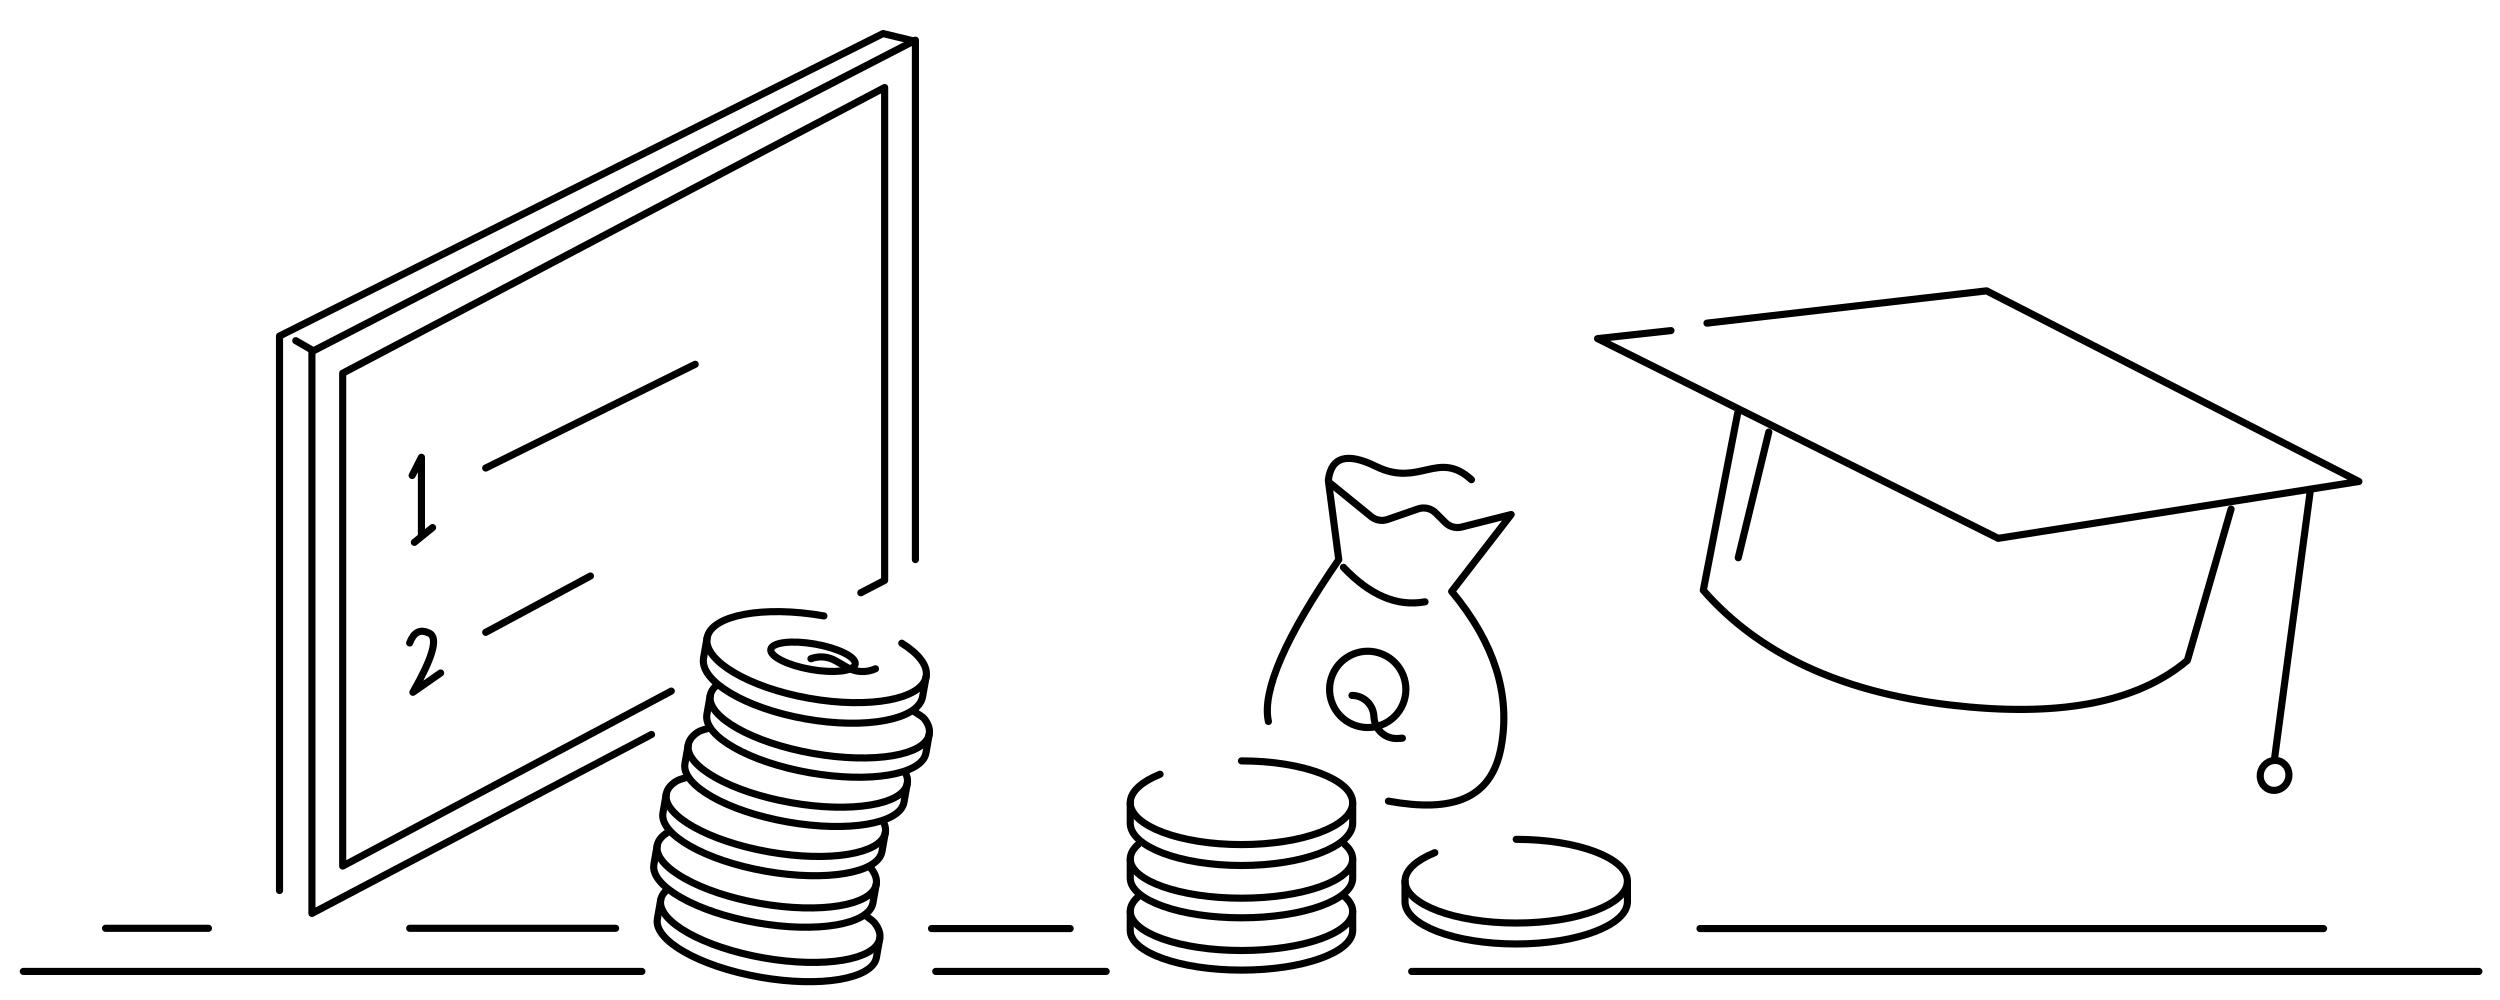 
<svg width="350px" height="140px" viewBox="0 0 350 140" version="1.1" xmlns="http://www.w3.org/2000/svg"   stroke="#000000" stroke-width="1" fill="none" fill-rule="evenodd" stroke-linecap="round" stroke-linejoin="round">
    <path d="M114.329,97.857 C122.927,97.857 129.898,95.234 129.898,91.999 C129.898,88.763 122.927,86.141 114.329,86.141 C105.73,86.141 98.759,88.763 98.759,91.999 C98.759,93.54 100.341,94.943 102.928,95.989" id="Oval-Copy-3" transform="translate(114.329, 91.999) scale(-1, -1) rotate(10) translate(-114.329, -91.999) "></path>
    <g class="q" transform="translate(115.066, 92.767) rotate(-10) translate(-115.066, -92.767) translate(107.066, 87.767)">
        <ellipse id="Oval-Copy-3" transform="translate(6.916, 3.977) rotate(20) translate(-6.916, -3.977) " cx="6.916" cy="3.977" rx="6" ry="1.8"></ellipse>
        <path d="M9.189,1.44 L9.189,1.44 C10.341,2.239 11.038,3.542 11.063,4.944 L11.096,6.786 C11.118,8.003 11.68,9.148 12.629,9.909" id="Path-9" transform="translate(10.909, 5.675) rotate(131) translate(-10.909, -5.675) "></path>
    </g>
    <path d="M129.135,100.665 C129.135,100.966 129.135,100.027 129.135,97.848 C129.135,94.581 122.164,91.932 113.566,91.932 C104.967,91.932 97.996,94.581 97.996,97.848 C97.996,98.886 97.996,99.825 97.996,100.665" id="Oval-Copy-13" transform="translate(113.566, 96.326) scale(-1, -1) rotate(10) translate(-113.566, -96.326) "></path>
    <path d="M129.552,104.221 C129.908,103.76 130.099,103.274 130.099,102.773 C130.099,99.74 123.128,97.281 114.529,97.281 C105.93,97.281 98.959,99.74 98.959,102.773 C98.959,103.479 99.337,104.155 100.026,104.775 C100.196,104.928 100.734,105.183 101.64,105.541" id="Oval-Copy-3" transform="translate(114.529, 101.411) scale(-1, -1) rotate(10) translate(-114.529, -101.411) "></path>
    <path d="M129.62,108.194 C129.62,108.476 129.62,107.596 129.62,105.553 C129.62,102.49 122.649,100.007 114.05,100.007 C105.451,100.007 98.481,102.49 98.481,105.553 C98.481,106.526 98.481,107.406 98.481,108.194" id="Oval-Copy-13" transform="translate(114.05, 104.126) scale(-1, -1) rotate(10) translate(-114.05, -104.126) "></path>
    <path d="M124.489,112.435 C125.251,112.069 125.727,111.804 125.916,111.638 C126.634,111.006 127.029,110.316 127.029,109.594 C127.029,106.561 120.059,104.102 111.46,104.102 C102.861,104.102 95.89,106.561 95.89,109.594 C95.89,110.021 96.028,110.436 96.289,110.835" id="Oval-Copy-3" transform="translate(111.46, 108.268) scale(-1, -1) rotate(10) translate(-111.46, -108.268) "></path>
    <path d="M126.544,115.087 C126.544,115.369 126.544,114.489 126.544,112.447 C126.544,109.384 119.574,106.9 110.975,106.9 C102.376,106.9 95.405,109.384 95.405,112.447 C95.405,113.42 95.405,114.3 95.405,115.087" id="Oval-Copy-13" transform="translate(110.975, 111.019) scale(-1, -1) rotate(10) translate(-110.975, -111.019) "></path>
    <path d="M121.413,119.328 C122.176,118.963 122.652,118.697 122.841,118.531 C123.559,117.899 123.954,117.21 123.954,116.488 C123.954,113.454 116.983,110.995 108.384,110.995 C99.785,110.995 92.815,113.454 92.815,116.488 C92.815,116.914 92.953,117.329 93.214,117.728" id="Oval-Copy-3" transform="translate(108.384, 115.162) scale(-1, -1) rotate(10) translate(-108.384, -115.162) "></path>
    <path d="M123.469,121.981 C123.469,122.263 123.469,121.383 123.469,119.34 C123.469,116.277 116.498,113.794 107.899,113.794 C99.3,113.794 92.33,116.277 92.33,119.34 C92.33,120.313 92.33,121.193 92.33,121.981" id="Oval-Copy-13" transform="translate(107.899, 117.913) scale(-1, -1) rotate(10) translate(-107.899, -117.913) "></path>
    <path d="M120.631,134.163 C121.393,133.798 121.869,133.532 122.058,133.366 C122.776,132.734 123.171,132.045 123.171,131.322 C123.171,128.289 116.2,125.83 107.602,125.83 C99.003,125.83 92.032,128.289 92.032,131.322 C92.032,131.749 92.17,132.164 92.431,132.563" id="Oval-Copy-3" transform="translate(107.602, 129.997) scale(1, -1) rotate(-10) translate(-107.602, -129.997) "></path>
    <path d="M122.686,136.815 C122.686,137.097 122.686,136.217 122.686,134.175 C122.686,131.112 115.715,128.629 107.117,128.629 C98.518,128.629 91.547,131.112 91.547,134.175 C91.547,135.148 91.547,136.028 91.547,136.815" id="Oval-Copy-13" transform="translate(107.117, 132.748) scale(1, -1) rotate(-10) translate(-107.117, -132.748) "></path>
    <path d="M121.5,126.534 C122.218,125.902 122.613,125.213 122.613,124.49 C122.613,121.457 115.642,118.998 107.044,118.998 C98.445,118.998 91.474,121.457 91.474,124.49 C91.474,125.197 91.852,125.872 92.54,126.492" id="Oval-Copy-3" transform="translate(107.044, 122.766) scale(-1, -1) rotate(10) translate(-107.044, -122.766) "></path>
    <path d="M122.197,129.192 C122.197,129.474 122.197,128.594 122.197,126.552 C122.197,123.489 115.227,121.005 106.628,121.005 C98.029,121.005 91.058,123.489 91.058,126.552 C91.058,127.525 91.058,128.405 91.058,129.192" id="Oval-Copy-13" transform="translate(106.628, 125.124) scale(-1, -1) rotate(10) translate(-106.628, -125.124) "></path>
    <path d="M212.272,129.225 C220.871,129.225 227.841,126.602 227.841,123.367 C227.841,120.132 220.871,117.509 212.272,117.509 C203.673,117.509 196.702,120.132 196.702,123.367 C196.702,124.908 198.284,126.311 200.871,127.357" id="Oval-Copy-3" transform="translate(212.272, 123.367) scale(1, -1) translate(-212.272, -123.367) "></path>
    <path d="M227.841,132.1 C227.841,132.4 227.841,131.462 227.841,129.283 C227.841,126.016 220.871,123.367 212.272,123.367 C203.673,123.367 196.702,126.016 196.702,129.283 C196.702,130.321 196.702,131.26 196.702,132.1" id="Oval-Copy-13" transform="translate(212.272, 127.761) scale(1, -1) translate(-212.272, -127.761) "></path>
    <path d="M173.806,118.241 C182.404,118.241 189.375,115.618 189.375,112.383 C189.375,109.147 182.404,106.525 173.806,106.525 C165.207,106.525 158.236,109.147 158.236,112.383 C158.236,113.924 159.818,115.327 162.405,116.372" id="Oval-Copy-3" transform="translate(173.806, 112.383) scale(1, -1) translate(-173.806, -112.383) "></path>
    <path d="M189.375,121.115 C189.375,121.416 189.375,120.477 189.375,118.299 C189.375,115.032 182.404,112.383 173.806,112.383 C165.207,112.383 158.236,115.032 158.236,118.299 C158.236,119.337 158.236,120.276 158.236,121.115" id="Oval-Copy-13" transform="translate(173.806, 116.776) scale(1, -1) translate(-173.806, -116.776) "></path>
    <path d="M188.262,125.747 C188.98,125.115 189.375,124.426 189.375,123.703 C189.375,120.67 182.404,118.211 173.806,118.211 C165.207,118.211 158.236,120.67 158.236,123.703 C158.236,124.41 158.614,125.085 159.303,125.705" id="Oval-Copy-3" transform="translate(173.806, 121.979) scale(1, -1) translate(-173.806, -121.979) "></path>
    <path d="M189.375,128.442 C189.375,128.724 189.375,127.844 189.375,125.801 C189.375,122.738 182.404,120.255 173.806,120.255 C165.207,120.255 158.236,122.738 158.236,125.801 C158.236,126.774 158.236,127.654 158.236,128.442" id="Oval-Copy-13" transform="translate(173.806, 124.374) scale(1, -1) translate(-173.806, -124.374) "></path>
    <path d="M199.29,112.038 C208.356,111.607 213.247,108.567 212.965,101.23 C212.675,93.714 208.791,87.118 201.313,81.44 L207.007,69.074 L200.645,72.342 C199.894,72.728 198.996,72.69 198.279,72.244 L196.667,71.24 C195.888,70.755 194.901,70.756 194.123,71.244 L190.301,73.641 C189.597,74.082 188.715,74.128 187.969,73.762 L181.065,70.374 L184.908,80.664 C180.049,92.906 178.549,101 180.407,104.948" id="Path-6" transform="translate(196.306, 90.556) rotate(13) translate(-196.306, -90.556) "></path>
    <g class="q" transform="translate(192.292, 97.573) rotate(23) translate(-192.292, -97.573) translate(185.792, 91.573)">
        <circle id="Oval-Copy-3" cx="5.34" cy="5.34" r="5.34"></circle>
        <path d="M7.425,4.03 L7.87,4.448 C9.131,5.633 9.206,7.611 8.038,8.888 L7.843,9.103 C6.763,10.284 6.768,12.095 7.855,13.27" id="Path-9" transform="translate(7.952, 8.65) rotate(110) translate(-7.952, -8.65) "></path>
    </g>
    <path d="M187.595,80.762 C192.094,83.753 196.166,84.465 199.81,82.898" id="Path-7" transform="translate(193.702, 82.234) rotate(13) translate(-193.702, -82.234) "></path>
    <path d="M186.338,69.502 C185.977,66.204 188.002,65.073 192.412,66.108 C199.026,67.661 200.304,61.793 205.842,64.914" id="Path-7-Copy" transform="translate(196.07, 66.743) rotate(13) translate(-196.07, -66.743) "></path>
    <path d="M188.262,133.07 C188.98,132.438 189.375,131.748 189.375,131.026 C189.375,127.993 182.404,125.534 173.806,125.534 C165.207,125.534 158.236,127.993 158.236,131.026 C158.236,131.733 158.614,132.408 159.303,133.028" id="Oval-Copy-3" transform="translate(173.806, 129.302) scale(1, -1) translate(-173.806, -129.302) "></path>
    <path d="M189.375,135.764 C189.375,136.046 189.375,135.166 189.375,133.124 C189.375,130.061 182.404,127.578 173.806,127.578 C165.207,127.578 158.236,130.061 158.236,133.124 C158.236,134.097 158.236,134.977 158.236,135.764" id="Oval-Copy-13" transform="translate(173.806, 131.697) scale(1, -1) translate(-173.806, -131.697) "></path>
    <path id="Path-7-Copy-19" transform="translate(276.98, 57.333) rotate(20) translate(-276.98, -57.333) " d="M232.748 61.674 223.48 66.243 285.748 73.333 330.48 48.584 272.363 41.333 237.134 58.966"></path>
    <path d="M237.843,69.394 L241.8,94.351 C252.116,100.046 264.724,101.148 279.626,97.658 C294.527,94.168 304.266,88.415 308.843,80.397 L307.348,58.397" id="Path-7-Copy-20" transform="translate(273.343, 79.022) rotate(20) translate(-273.343, -79.022) "></path>
    <path d="M244.494,60.285 L246.494,78.285" id="Path-7-Copy-21" transform="translate(245.494, 69.285) rotate(20) translate(-245.494, -69.285) "></path>
    <path d="M316.837,68.93 L325.017,106.15" id="Path-7-Copy-22" transform="translate(320.927, 87.54) rotate(20) translate(-320.927, -87.54) "></path>
    <ellipse id="Oval-Copy-3" transform="translate(318.442, 108.557) rotate(20) translate(-318.442, -108.557) " cx="318.442" cy="108.557" rx="2" ry="2.113"></ellipse>
    <path id="Path-7-Copy-19" d="M93.979 96.753 47.977 121.251 47.977 52.25 123.851 12.25 123.851 81.251 120.514 82.986"></path>
    <path id="Path-7-Copy-21" d="M57.703 66.57 59 64.019 59 75"></path>
    <path d="M60.561,73.859 L58.01,75.93 L60.561,73.859 Z" id="Path-7-Copy-24"></path>
    <path d="M57.353,90.017 C57.918,88.488 58.836,88.03 60.107,88.645 C61.378,89.26 60.612,92.019 57.808,96.92 L61.684,94.216" id="Path-7-Copy-21"></path>
    <path d="M97.328,51 L68,65.526 L97.328,51 Z" id="Path-7-Copy-26"></path>
    <path d="M82.664,80.642 L68,88.526 L82.664,80.642 Z" id="Path-7-Copy-27"></path>
    <path d="M43.856,49.106 L41.406,47.694 L43.856,49.106 Z" id="Path-7-Copy-28"></path>
    <path id="Path-7-Copy-29" d="M127.818 5.71 123.629 4.697 39.132 47.043 39.132 124.672"></path>
    <path id="Path-7-Copy-23" d="M91.213 102.826 43.67 127.877 43.67 49.222 128.158 5.625 128.158 78.34"></path>
    <path d="M57.36,129.961 L86.184,129.961" id="Path-7-Copy-21"></path>
    <path d="M130.412,130 L149.824,130" id="Path-7-Copy-30"></path>
    <path d="M238,130 L325.299,130" id="Path-7-Copy-31"></path>
    <path d="M197.635,136 L347.046,136" id="Path-7-Copy-32"></path>
    <path d="M131,136 L154.86,136" id="Path-7-Copy-33"></path>
    <path d="M3.266,136 L89.86,136" id="Path-7-Copy-34"></path>
    <path d="M14.772,129.961 L29.184,129.961" id="Path-7-Copy-25"></path>

</svg>